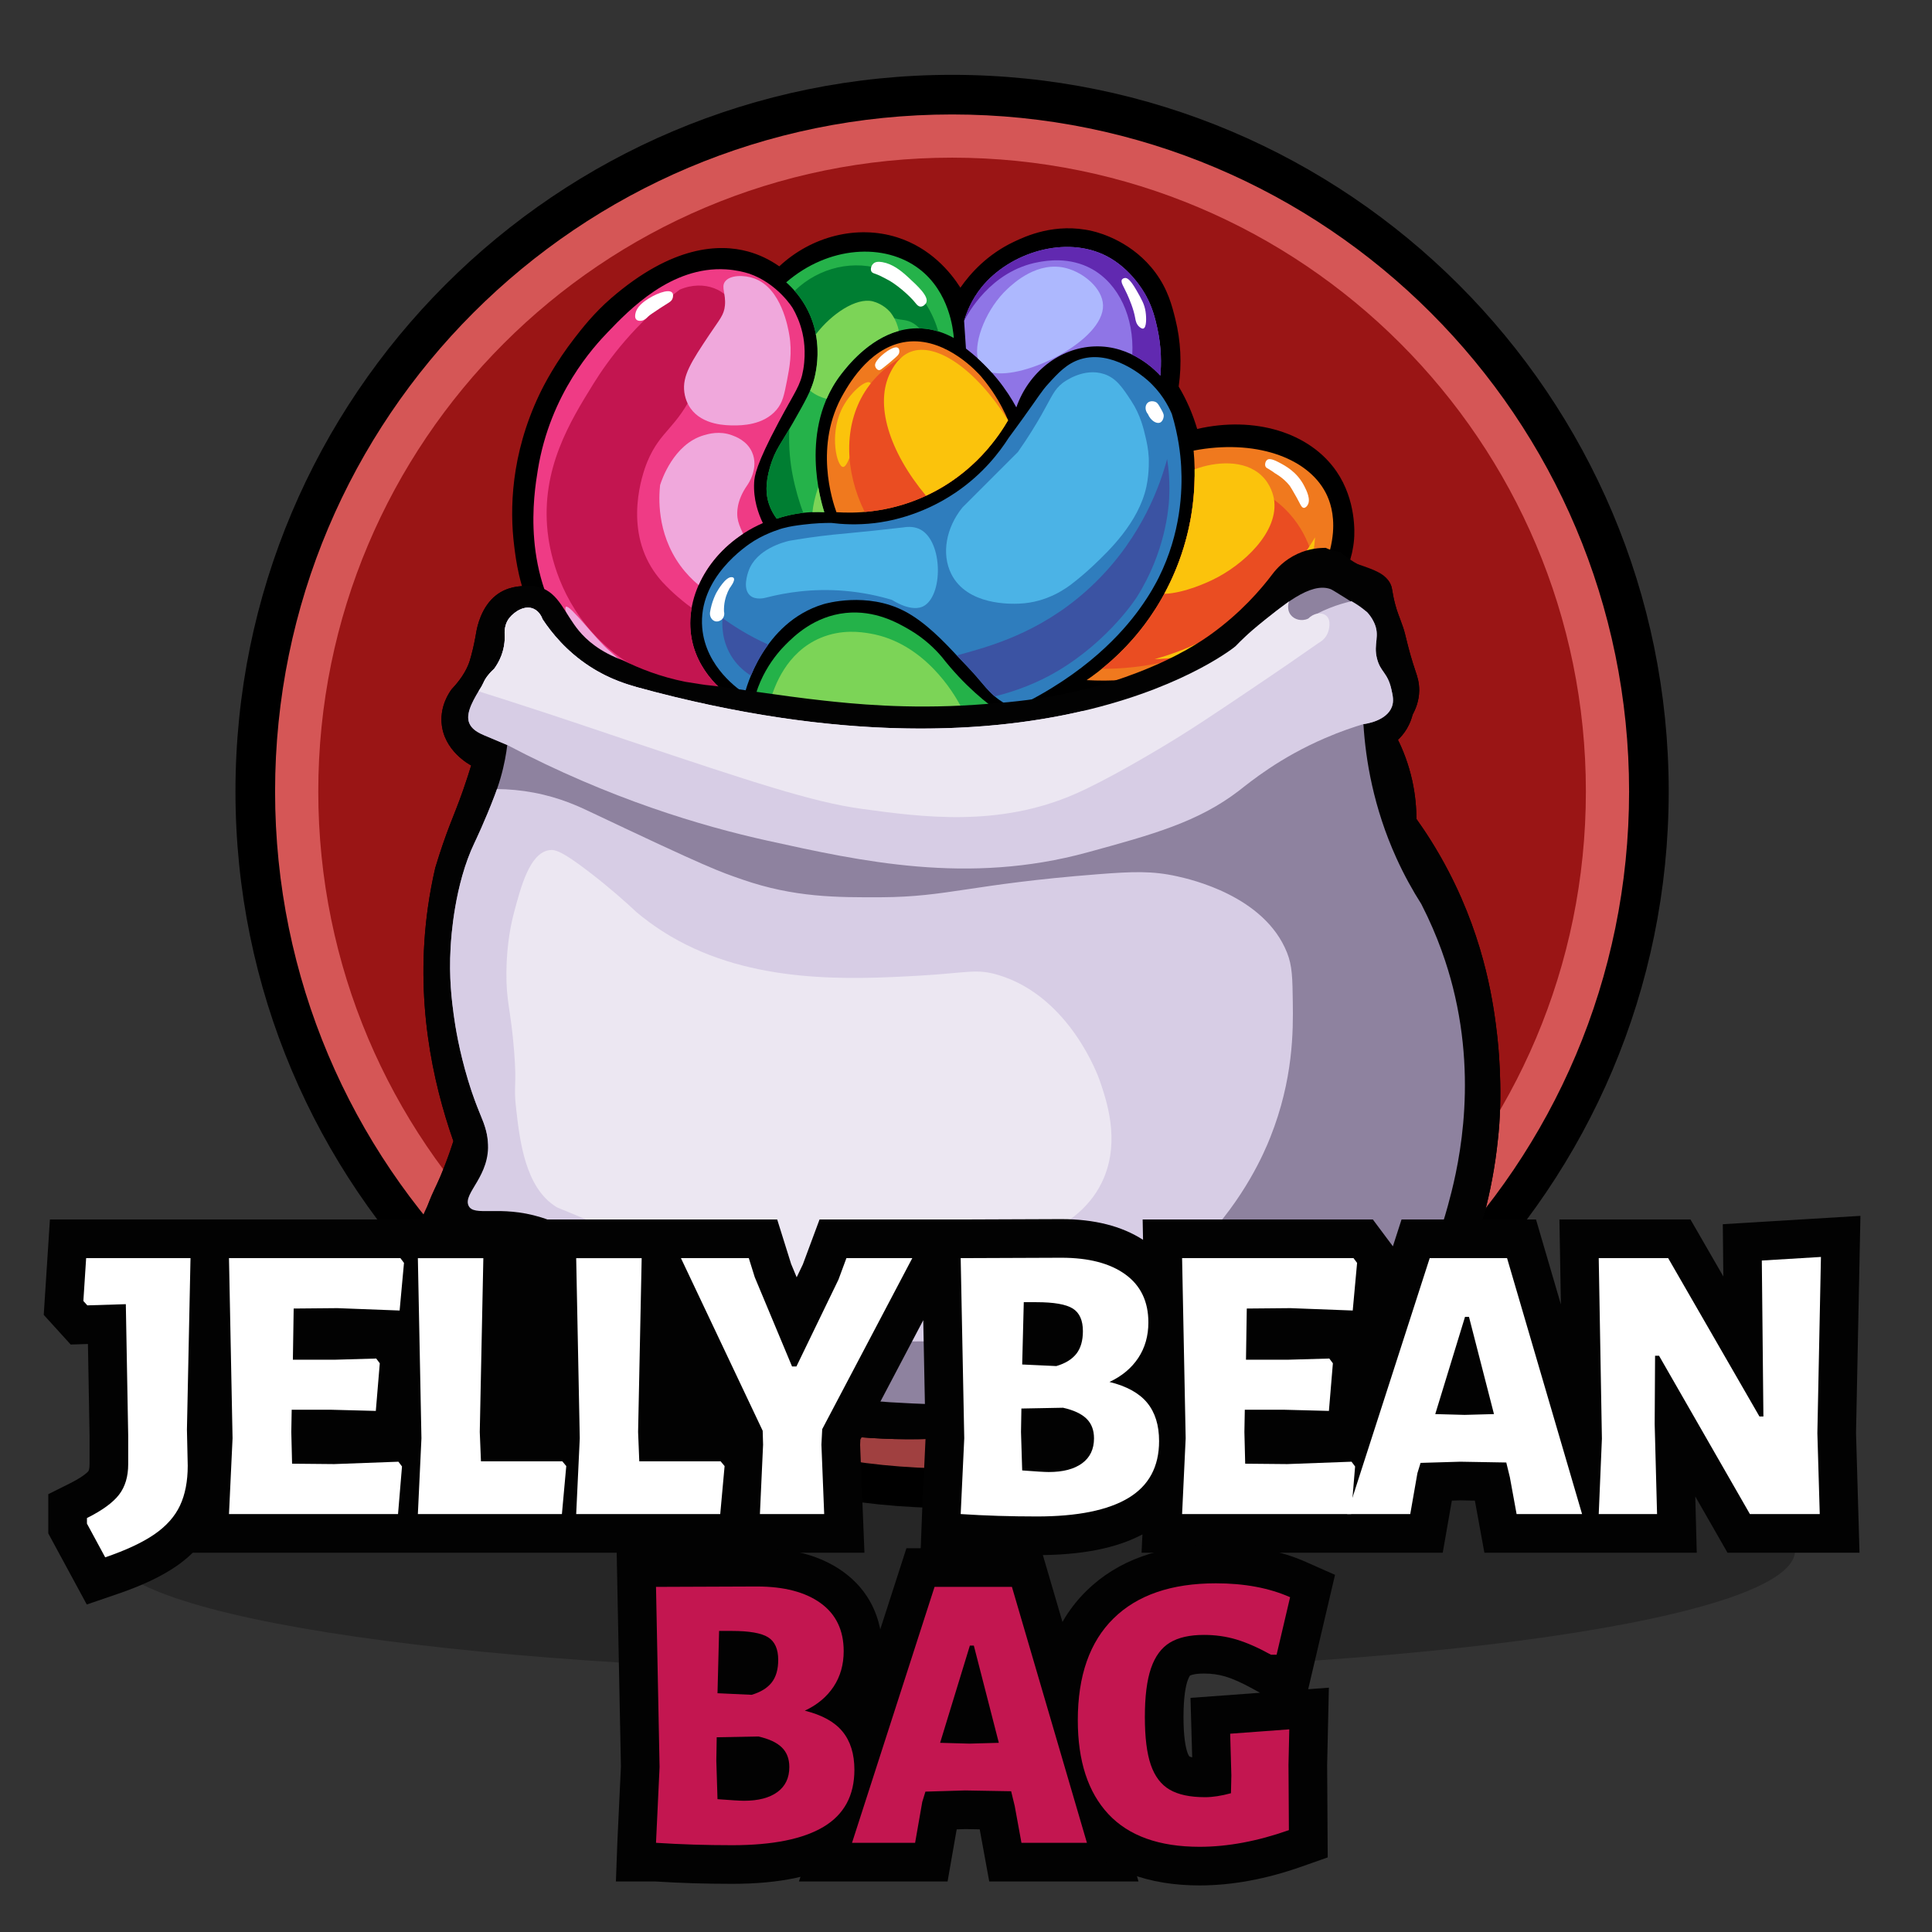 <?xml version="1.0" encoding="UTF-8" standalone="no"?>
<!DOCTYPE svg PUBLIC "-//W3C//DTD SVG 1.1//EN" "http://www.w3.org/Graphics/SVG/1.1/DTD/svg11.dtd">
<!-- Created with Vectornator (http://vectornator.io/) -->
<svg height="100%" stroke-miterlimit="10" style="fill-rule:nonzero;clip-rule:evenodd;stroke-linecap:round;stroke-linejoin:round;" version="1.1" viewBox="0 0 250 250" width="100%" xml:space="preserve" xmlns="http://www.w3.org/2000/svg" xmlns:vectornator="http://vectornator.io" xmlns:xlink="http://www.w3.org/1999/xlink">
<rect x="0" y="0" width="250" height="250" fill="#333333" stroke="none"/>
<defs/>
<clipPath id="ArtboardFrame">
<rect height="250" width="250" x="0" y="0"/>
</clipPath>
<g clip-path="url(#ArtboardFrame)" id="Untitled" vectornator:layerName="Untitled">
<g opacity="1">
<clipPath id="ClipPath">
<path d="M-151.801-58.171L398.199-58.171L398.199 311.829L-151.801 311.829L-151.801-58.171Z" fill-rule="evenodd"/>
</clipPath>
<g clip-path="url(#ClipPath)">
<path d="M215.93 102.415C215.93 153.629 174.413 195.146 123.199 195.146C71.986 195.146 30.469 153.629 30.469 102.415C30.469 51.201 71.986 9.684 123.199 9.684C174.413 9.684 215.93 51.201 215.93 102.415" fill="#000000" fill-rule="evenodd" opacity="1" stroke="none"/>
<path d="M210.804 102.415C210.804 150.798 171.582 190.02 123.199 190.02C74.817 190.02 35.595 150.798 35.595 102.415C35.595 54.032 74.817 14.81 123.199 14.81C171.582 14.81 210.804 54.032 210.804 102.415" fill="#d55656" fill-rule="evenodd" opacity="1" stroke="none"/>
<path d="M205.212 102.415C205.212 147.709 168.494 184.428 123.199 184.428C77.905 184.428 41.186 147.709 41.186 102.415C41.186 57.121 77.905 20.402 123.199 20.402C168.494 20.402 205.212 57.121 205.212 102.415" fill="#9a1515" fill-rule="evenodd" opacity="1" stroke="none"/>
<g opacity="0.25">
<clipPath id="ClipPath_2">
<path d="M14.12 216.411L232.278 216.411L232.278 184.895L14.12 184.895L14.12 216.411Z" fill-rule="evenodd"/>
</clipPath>
<g clip-path="url(#ClipPath_2)">
<path d="M232.278 200.653C232.278 209.356 183.442 216.411 123.199 216.411C62.956 216.411 14.12 209.356 14.12 200.653C14.12 191.95 62.956 184.895 123.199 184.895C183.442 184.895 232.278 191.95 232.278 200.653" fill="#000000" fill-rule="evenodd" opacity="1" stroke="none"/>
</g>
</g>
<path d="M68.234 75.835C72.418 74.927 78.867 73.65 86.822 72.587C97.215 71.198 100.079 71.525 119.307 70.286C138.416 69.054 141.562 68.346 150.709 68.797C158.403 69.176 164.689 70.096 168.846 70.827C170.81 71.412 173.102 72.129 175.659 72.993C177.975 73.775 179.276 74.261 179.9 75.519C180.228 76.181 180.085 76.483 180.532 78.181C180.841 79.358 181.006 79.58 181.569 81.204C181.928 82.238 182.153 83.863 183.194 86.934C183.378 87.477 183.66 88.281 183.645 89.37C183.626 90.717 183.162 91.799 182.788 92.483C182.669 92.962 182.449 93.624 182.021 94.333C181.643 94.957 181.226 95.417 180.893 95.732C181.545 97.056 182.264 98.835 182.742 101.011C183.162 102.92 183.282 104.618 183.284 105.974C184.423 107.568 185.929 109.852 187.435 112.741C192.297 122.074 193.325 130.395 193.751 134.127C193.834 134.856 194.473 140.654 193.917 146.546C193.882 146.918 193.854 147.177 193.841 147.301C193.463 151.104 192.786 154.342 192.127 156.866C191.584 158.551 191.154 160.753 191.405 163.273C191.449 163.712 191.51 164.134 191.585 164.536C192.275 166.334 194.593 172.942 191.315 177.259C191.057 177.598 190.759 177.932 190.412 178.252C188.85 178.871 185.884 179.787 182.201 179.335C180.258 179.096 178.668 178.544 177.509 178.026C176.849 178.69 175.566 179.796 173.629 180.418C172.496 180.781 171.485 180.868 170.741 180.869C161.377 183.083 150.536 184.931 138.437 185.741C132.505 186.139 126.881 186.245 121.608 186.147C114.469 186.486 104.694 186.012 93.861 182.493C89.908 181.209 86.386 179.705 83.303 178.162C82.099 177.558 80.371 176.533 78.701 174.846C77.34 173.47 76.777 172.423 73.964 167.401C71.467 162.943 70.178 160.697 68.211 159.821C66.952 159.261 65.742 159.184 64.895 159.212C64.223 159.417 63.547 159.62 62.865 159.821C61.43 160.245 60.009 160.651 58.601 161.04C55.481 161.567 54.544 160.939 54.202 160.43C53.406 159.243 54.909 157.285 56.977 152.242C57.783 150.277 58.343 148.654 58.669 147.662C55.938 139.875 53.69 129.349 55.375 117.388C55.625 115.616 55.947 113.916 56.323 112.29C57.008 110.007 57.66 108.197 58.128 106.966C58.745 105.341 59.218 104.269 59.932 102.229C60.404 100.883 60.752 99.77 60.97 99.048C60.773 98.947 57.366 97.127 57.135 93.476C56.997 91.296 58.07 89.698 58.444 89.19C60.003 87.553 60.561 86.222 60.79 85.49C60.894 85.156 61.06 84.525 61.196 83.956C61.466 82.819 61.571 82.098 61.647 81.7C61.732 81.252 62.222 78.547 64.219 77.008C65.619 75.929 67.263 75.805 68.234 75.835" fill="#020202" fill-rule="evenodd" opacity="1" stroke="none"/>
<path d="M70.208 80.132C72.103 79.413 72.48 79.065 72.441 78.88C72.357 78.476 70.235 78.615 69.058 78.778C67.563 78.986 66.573 79.138 65.911 79.963C65.383 80.62 65.305 81.404 65.301 81.858C65.349 82.521 65.337 83.63 64.862 84.869C64.592 85.573 64.247 86.126 63.948 86.527C63.313 86.539 63.054 86.733 62.933 86.9C62.72 87.194 62.871 87.498 62.662 88.118C62.556 88.432 62.425 88.63 62.324 88.795C61.356 90.372 60.278 92.131 60.666 93.397C60.863 94.04 61.34 94.593 62.594 95.122C63.61 95.551 64.625 95.98 65.64 96.408C65.514 97.454 65.271 98.952 64.76 100.706C64.494 101.619 64.237 102.319 64.016 102.905C62.769 106.196 61.471 108.903 61.41 109.03C58.791 114.496 58.38 121.369 58.308 122.576C58.075 126.482 58.47 129.523 58.714 131.329C58.919 132.845 59.408 135.934 60.564 139.766C62.021 144.594 62.881 145.116 63.136 147.707C63.355 149.931 63.03 152.69 61.376 155.963C62.785 155.582 67.122 154.609 71.573 156.775C72.027 156.996 77.029 159.515 78.701 164.445C79.205 165.929 79.378 167.546 80.687 170.04C81.398 171.396 82.141 172.431 82.672 173.108C85.709 174.649 90.231 176.706 95.936 178.432C98.483 179.202 108.143 181.986 128.421 181.771C136.501 181.685 147.289 181.112 159.981 179.109C167.47 177.62 174.96 176.131 182.449 174.642C183.097 174.765 185.133 175.065 186.713 173.875C188.854 172.261 189.425 168.461 187.39 165.032C187.048 164.777 186.497 164.288 186.126 163.498C185.369 161.884 185.98 160.323 186.104 160.024C186.425 159.111 186.883 157.74 187.344 156.054C188.439 152.058 191.343 140.934 187.999 127.742C187.313 125.036 186.115 121.265 183.916 116.982C182.807 115.239 181.701 113.256 180.69 111.026C177.703 104.44 176.711 98.287 176.426 93.701C176.705 93.667 179.439 93.301 180.114 91.434C180.376 90.712 180.233 90.033 180.047 89.201C179.557 87.011 178.635 86.98 178.186 85.242C177.667 83.238 178.648 82.334 177.78 80.504C177.496 79.907 177.143 79.479 176.9 79.218C175.801 78.269 174.789 77.701 174.057 77.357C172.711 76.724 171.418 76.425 169.015 75.868C168.437 75.734 167.957 75.632 167.628 75.564C164.635 79.452 161.774 82.054 159.913 83.595C159.913 83.595 135.82 103.544 82.401 88.919C81.3 88.617 78.909 87.942 76.265 86.212C73.268 84.25 71.354 81.854 70.208 80.132" fill="#8e829f" fill-rule="evenodd" opacity="1" stroke="none"/>
<path d="M164.375 147.171C163.606 149.12 161.072 155.043 155.496 160.836C146.736 169.932 136.232 172.726 131.576 173.646C129.454 173.614 125.924 173.559 121.56 173.559C114.424 173.57 109.314 173.722 108.48 173.743C103.694 173.841 95.279 172.466 79.21 166.229C79.026 165.59 78.885 165.005 78.701 164.442C77.034 159.515 72.031 156.992 71.576 156.776C67.126 154.61 62.785 155.584 61.377 155.963C63.033 152.693 63.358 149.932 63.13 147.712C62.882 145.114 62.026 144.594 60.565 139.765C59.406 135.931 58.919 132.845 58.712 131.329C58.474 129.521 58.074 126.478 58.312 122.58C58.377 121.367 58.788 114.491 61.41 109.034C61.474 108.904 62.773 106.197 64.019 102.905C64.106 102.656 64.203 102.396 64.311 102.104C65.805 102.115 67.418 102.255 69.087 102.569C72.507 103.219 74.922 104.367 76.406 105.071C91.814 112.38 93.059 112.77 96.026 113.798C102.773 116.148 108.339 116.126 114.024 116.105C122.686 116.061 125.567 114.416 142.047 113.127C146.628 112.77 149.118 112.683 152.334 113.398C154.023 113.777 163.617 115.91 166.541 123.273C167.223 124.984 167.245 126.554 167.288 129.705C167.342 133.322 167.364 139.667 164.375 147.171" fill="#d7cde5" fill-rule="evenodd" opacity="1" stroke="none"/>
<path d="M66.52 118.065C67.383 114.824 68.522 110.406 71.054 110.012C71.819 109.892 72.715 110.125 76.265 112.854C78.904 114.882 80.97 116.722 82.401 118.065C83.212 118.743 84.74 119.955 86.823 121.178C97.304 127.332 109.907 126.76 118.902 126.254C125.241 125.897 126.318 125.288 129.256 126.186C138.443 128.994 142.124 139.29 142.318 139.857C143.203 142.451 144.908 147.449 142.859 152.377C139.841 159.633 130.744 161.775 120.932 164.085C110.919 166.442 103.116 165.822 100.629 165.574C92.196 164.732 85.598 162.247 81.409 160.295C80.095 159.686 78.065 158.761 75.543 157.678C72.157 156.225 72.345 156.403 71.934 156.144C67.962 153.647 67.267 147.635 66.791 143.511C66.41 140.219 66.914 140.862 66.52 135.932C66.095 130.612 65.493 129.664 65.527 125.825C65.561 121.996 66.192 119.296 66.52 118.065" fill="#ece7f2" fill-rule="evenodd" opacity="1" stroke="none"/>
<path d="M180.119 91.438C179.437 93.301 176.708 93.669 176.427 93.701C175.236 94.058 173.492 94.632 171.467 95.509C165.555 98.054 161.787 101.173 160.368 102.277C155.063 106.37 149.172 107.984 140.693 110.301C125.285 114.524 111.436 111.459 99.276 108.774C90.862 106.912 78.962 103.414 65.643 96.408C64.625 95.975 63.607 95.553 62.59 95.12C61.344 94.589 60.868 94.037 60.662 93.398C60.283 92.131 61.355 90.377 62.33 88.796C62.427 88.634 62.557 88.428 62.665 88.114C62.871 87.497 62.719 87.193 62.936 86.901C63.055 86.728 63.315 86.544 63.954 86.533C64.246 86.121 64.593 85.569 64.863 84.865C65.34 83.631 65.351 82.526 65.297 81.855C65.307 81.4 65.383 80.621 65.914 79.96C66.574 79.137 67.56 78.986 69.054 78.78C70.234 78.618 72.357 78.477 72.443 78.877C72.476 79.061 72.108 79.408 70.213 80.133C71.35 81.855 73.266 84.248 76.266 86.208C78.908 87.941 81.301 88.612 82.405 88.915C108.339 96.018 127.364 94.968 140.076 92.012L140.087 92.012C142.437 91.85 150.482 91.178 157.542 87.811C159.643 86.814 162.22 85.58 165.122 83.284C166.638 82.083 167.288 81.346 168.782 80.372C171.012 78.91 173.2 78.184 174.889 77.795C175.485 78.13 176.178 78.585 176.903 79.213C177.141 79.484 177.499 79.906 177.78 80.502C178.646 82.332 177.672 83.241 178.192 85.244C178.636 86.977 179.556 87.009 180.043 89.197C180.238 90.03 180.379 90.713 180.119 91.438" fill="#d7cde5" fill-rule="evenodd" opacity="1" stroke="none"/>
<path d="M171.857 81.79C171.554 82.667 170.828 83.089 170.612 83.209C168.554 84.649 165.555 86.728 161.895 89.186C157.022 92.467 154.034 94.481 150.352 96.679C148.988 97.491 143.173 100.967 139.156 102.721C129.205 107.085 119.308 105.731 111.457 104.659C105.177 103.804 97.251 101.162 81.409 95.867C77.532 94.567 73.06 93.019 65.351 90.539C64.16 90.16 63.023 89.792 61.929 89.456C62.059 89.24 62.2 89.012 62.33 88.796C62.427 88.634 62.557 88.428 62.665 88.114C62.871 87.496 62.719 87.193 62.936 86.901C63.055 86.728 63.315 86.544 63.954 86.533C64.246 86.121 64.593 85.569 64.863 84.865C65.34 83.631 65.351 82.526 65.296 81.855C65.307 81.4 65.383 80.62 65.914 79.96C66.574 79.137 67.56 78.985 69.054 78.78C70.234 78.617 72.357 78.477 72.443 78.877C72.476 79.061 72.107 79.408 70.212 80.133C71.349 81.855 73.266 84.248 76.265 86.208C78.908 87.94 81.301 88.612 82.405 88.915C135.821 103.544 159.913 83.598 159.913 83.598C161.148 82.57 162.826 81.075 164.699 79.04C166.237 79.375 167.764 79.711 169.301 80.047C169.984 79.321 170.98 79.202 171.554 79.624C172.388 80.231 171.9 81.671 171.857 81.79" fill="#ece7f2" fill-rule="evenodd" opacity="1" stroke="none"/>
<path d="M95.435 94.83C95.508 95.883 95.718 97.578 96.421 99.518C96.421 99.519 96.739 100.396 97.451 101.679C98.664 103.865 99.964 105.332 100.848 106.279C105.739 111.529 108.185 114.153 111.794 116.663C114.771 118.732 118.947 121.578 125.156 123.102C127.273 123.621 129.897 124.272 133.406 124.108C136.171 123.978 141.739 123.717 146.022 119.52C148.362 117.228 149.311 114.748 149.705 113.685C150.305 112.064 151.937 107.706 150.006 103.342C148.532 100.008 145.672 98.236 144.755 97.667C142.287 96.138 140.692 96.224 135.337 93.804C134.207 93.293 133.298 92.846 132.721 92.556C133.94 92.037 135.25 91.388 136.605 90.574C137.136 90.255 137.639 89.932 138.114 89.608C145.871 90.063 151.875 88.528 155.419 87.324C159.052 86.09 164.358 84.22 169.022 79.316C171.238 76.986 173.877 74.129 174.254 69.738C174.296 69.245 174.593 65.128 172.161 61.568C168.834 56.698 161.61 54.644 154.232 56.678C153.97 55.631 153.59 54.42 153.025 53.117C152.541 52.001 152.017 51.035 151.516 50.219C151.826 48.237 152.05 45.128 151.153 41.526C150.735 39.845 150.25 37.897 148.739 35.852C145.914 32.029 141.821 31.003 141.133 30.841C136.626 29.783 133.042 31.483 131.595 32.169C127.235 34.237 125.035 37.681 124.23 39.112C123.778 38.18 121.334 33.375 115.779 31.626C110.662 30.015 104.9 31.623 100.928 35.731C99.863 34.892 98.405 33.989 96.542 33.477C88.896 31.379 81.454 37.813 79.72 39.313C77.545 41.193 76.028 43.153 75.091 44.364C72.467 47.755 71.026 50.712 70.685 51.426C69.679 53.536 66.306 60.853 67.485 70.442C67.739 72.505 68.151 75.642 69.9 79.316C72.71 85.22 77.104 88.587 79.438 90.121C81.548 91.413 84.618 92.962 88.553 93.924C91.169 94.565 93.52 94.788 95.435 94.83" fill="#000000" fill-rule="evenodd" opacity="1" stroke="none"/>
<path d="M97.332 99.196C97.356 99.261 97.656 100.058 98.295 101.21C99.398 103.196 100.562 104.554 101.554 105.62C106.391 110.811 108.819 113.417 112.345 115.869C115.084 117.773 119.223 120.652 125.385 122.163C127.471 122.675 130.025 123.303 133.36 123.143C136.146 123.012 141.327 122.768 145.345 118.83C147.582 116.638 148.465 114.249 148.798 113.349C149.375 111.793 150.886 107.718 149.123 103.732C147.769 100.672 145.118 99.029 144.246 98.489C143.056 97.751 142.1 97.424 140.654 96.928C139.273 96.455 137.554 95.865 134.939 94.684C133.793 94.166 132.872 93.712 132.287 93.419L130.427 92.484L132.342 91.667C133.64 91.113 134.906 90.467 136.107 89.746C136.622 89.436 137.109 89.123 137.57 88.809L137.842 88.624L138.17 88.644C144.035 88.988 149.734 88.237 155.108 86.409C158.331 85.314 163.724 83.484 168.321 78.65C170.378 76.489 172.936 73.8 173.291 69.655C173.328 69.225 173.588 65.369 171.363 62.113C168.215 57.504 161.432 55.697 154.488 57.609L153.534 57.872L153.294 56.912C153.004 55.749 152.615 54.601 152.137 53.5C151.726 52.549 151.239 51.615 150.692 50.724L150.506 50.422L150.56 50.069C151.003 47.251 150.887 44.456 150.215 41.759C149.815 40.147 149.36 38.319 147.961 36.426C145.478 33.066 141.938 32.022 140.912 31.782C136.737 30.802 133.424 32.37 132.009 33.042C128.145 34.873 126.004 37.928 125.07 39.585L124.165 41.194L123.36 39.533C122.755 38.285 120.4 34.093 115.488 32.547C110.765 31.063 105.324 32.573 101.622 36.402L101.015 37.03L100.33 36.489C99.075 35.501 97.714 34.8 96.286 34.408C93.026 33.514 87.613 33.765 80.351 40.042C78.25 41.86 76.751 43.796 75.856 44.953C73.475 48.03 72.055 50.796 71.555 51.842C68.017 59.263 67.91 65.989 68.443 70.324C68.672 72.183 69.054 75.294 70.772 78.901C73.272 84.153 77.153 87.463 79.968 89.314C82.699 90.984 85.674 92.226 88.782 92.986C90.961 93.519 93.207 93.814 95.456 93.864L96.336 93.884L96.398 94.763C96.504 96.287 96.818 97.776 97.329 99.188L97.332 99.196ZM132.3 125.099C129.244 125.1 126.896 124.523 124.967 124.049C118.415 122.442 114.099 119.441 111.242 117.455C107.546 114.885 105.071 112.229 100.141 106.937C99.131 105.852 97.816 104.328 96.607 102.147C96.596 102.129 95.767 100.618 95.523 99.843L95.513 99.847C95.038 98.536 94.715 97.166 94.551 95.765C92.452 95.664 90.361 95.361 88.323 94.863C85.02 94.054 81.861 92.736 78.933 90.946C75.886 88.942 71.72 85.386 69.027 79.731C67.175 75.841 66.769 72.535 66.526 70.56C65.961 65.97 66.073 58.852 69.812 51.01C70.466 49.641 71.922 46.879 74.327 43.772C75.268 42.557 76.84 40.525 79.087 38.581C86.995 31.745 93.08 31.526 96.797 32.545C98.217 32.934 99.573 33.578 100.84 34.463C105.022 30.557 110.908 29.082 116.068 30.704C120.398 32.067 122.99 35.196 124.275 37.224C125.578 35.347 127.786 32.906 131.18 31.297C132.641 30.603 136.523 28.764 141.352 29.901C142.54 30.179 146.64 31.388 149.515 35.277C151.142 37.481 151.668 39.594 152.09 41.293C152.796 44.128 152.941 47.062 152.521 50.017C153.042 50.893 153.509 51.804 153.911 52.733C154.301 53.634 154.637 54.564 154.914 55.508C162.328 53.793 169.491 55.949 172.958 61.023C175.507 64.753 175.286 69.005 175.215 69.82C174.802 74.64 171.865 77.727 169.721 79.981C164.795 85.16 159.12 87.087 155.729 88.239C150.219 90.111 144.387 90.901 138.384 90.59C137.976 90.863 137.548 91.134 137.101 91.402C136.411 91.817 135.7 92.209 134.974 92.574C135.214 92.686 135.468 92.803 135.735 92.924C138.266 94.068 139.937 94.64 141.28 95.1C142.737 95.599 143.889 95.995 145.263 96.846C146.261 97.464 149.294 99.345 150.889 102.951C152.97 107.655 151.261 112.263 150.618 113.998C150.236 115.03 149.243 117.715 146.698 120.209C142.153 124.663 136.278 124.94 133.454 125.073C133.059 125.09 132.674 125.099 132.3 125.099" fill="#000000" fill-rule="evenodd" opacity="1" stroke="none"/>
<path d="M103.833 43.058C103.512 41.676 102.994 40.6 102.578 39.876C102.578 39.876 100.648 36.692 96.944 35.409C96.233 35.189 95.193 34.933 93.926 34.856C86.852 34.424 81.402 40.108 78.653 42.975C76.856 44.849 71.202 50.912 69.598 60.783C69.071 64.028 67.393 74.353 74.065 83.058C77.491 87.528 81.738 89.77 84.187 90.826C85.194 91.238 86.288 91.635 87.467 91.993C90.371 92.875 93.048 93.298 95.335 93.482C95.455 92.65 95.576 91.818 95.697 90.987C94.741 90.412 90.496 87.723 89.519 82.757C88.395 77.042 92.047 70.6 98.715 67.685C98.146 66.505 97.459 64.648 97.588 62.413C97.635 61.597 97.825 60.139 100.727 54.686C102.905 50.595 103.587 49.933 103.947 47.804C104.346 45.444 103.958 43.596 103.833 43.058" fill="#ef3b85" fill-rule="evenodd" opacity="1" stroke="none"/>
<path d="M96.381 89.739C96.485 89.296 98.674 80.582 106.523 78.189C106.839 78.092 112.156 76.553 117.026 79.074C119.763 80.491 122.224 83.121 123.747 84.749C124.649 85.712 125.584 86.645 126.444 87.646C127.585 88.976 128.306 89.961 129.724 90.846C130.358 91.242 130.924 91.487 131.293 91.631C140.655 87.162 145.324 81.714 147.371 78.913C148.841 76.901 149.674 75.274 149.946 74.728C152.808 68.984 153.017 63.519 152.844 60.391C152.753 58.749 152.48 56.369 151.637 53.569C151.166 52.47 150.216 50.669 148.377 49.102C147.835 48.641 143.855 45.251 139.835 46.476C138.054 47.019 136.918 48.268 135.619 49.696C134.757 50.643 134.477 51.203 132.199 54.364C131.494 55.341 130.906 56.141 130.508 56.678C129.338 58.512 127.208 61.318 123.707 63.701C119.096 66.84 114.657 67.511 113.203 67.685C110.889 67.962 108.935 67.837 107.569 67.665C106.67 67.663 105.425 67.703 103.947 67.886C103.039 67.999 102.238 68.098 101.251 68.369C101.251 68.369 99.353 68.891 97.588 69.979C96.582 70.6 90.309 74.772 90.868 81.247C91.31 86.374 95.722 89.315 96.381 89.739" fill="#2f7dbd" fill-rule="evenodd" opacity="1" stroke="none"/>
<path d="M100.506 67.121C101.189 66.892 101.977 66.676 102.86 66.517C104.319 66.255 105.617 66.223 106.663 66.276C106.282 65.096 103.332 55.478 108.897 48.347C109.83 47.152 113.662 42.241 119.159 42.491C121.003 42.575 122.477 43.215 123.425 43.739C123.341 42.65 122.848 37.798 118.978 34.825C114.474 31.364 107.183 31.823 101.733 36.535C102.524 37.236 103.674 38.43 104.551 40.197C106.415 43.954 105.714 47.614 105.396 48.89C104.992 50.511 104.201 51.902 102.619 54.685C101.101 57.357 100.316 58.154 99.661 60.36C98.969 62.689 99.168 64.074 99.419 64.948C99.702 65.931 100.164 66.663 100.506 67.121" fill="#25b24a" fill-rule="evenodd" opacity="1" stroke="none"/>
<path d="M108.233 66.276C107.717 64.835 105.287 57.589 109.139 50.943C109.992 49.47 112.866 44.511 117.771 44.182C122.626 43.856 126.559 48.263 126.947 48.709C127.681 49.555 128.416 50.641 128.416 50.641C129.415 52.119 130.054 53.453 130.448 54.384C129.335 56.304 126.019 61.434 119.401 64.344C114.713 66.406 110.474 66.428 108.233 66.276" fill="#f0791e" fill-rule="evenodd" opacity="1" stroke="none"/>
<path d="M131.514 52.714C133.116 48.121 137.161 44.991 141.615 44.826C146.479 44.646 149.672 48.081 150.147 48.609C150.276 47.156 150.316 44.971 149.745 42.411C149.494 41.287 149.163 39.852 148.296 38.266C148.002 37.729 146.334 34.774 143.225 33.155C137.926 30.396 130.645 32.669 127.007 37.18C125.676 38.83 125.054 40.504 124.753 41.526C124.833 42.72 124.914 43.914 124.994 45.108C126.203 46.031 127.65 47.318 129.059 49.052C130.119 50.356 130.917 51.618 131.514 52.714" fill="#8f75e6" fill-rule="evenodd" opacity="1" stroke="none"/>
<path d="M154.453 58.308C154.708 61.06 154.777 65.604 153.165 70.864C151.54 76.168 148.938 79.807 147.531 81.569C145.069 84.653 142.487 86.718 140.609 88.008C143.457 88.172 147.271 88.065 151.596 87.002C156.039 85.911 159.286 84.237 160.932 83.3C161.92 82.738 165.83 80.451 169.062 76.78C169.811 75.929 170.413 75.13 170.953 74.124C172.048 72.086 172.375 70.161 172.483 68.921C172.677 66.445 172.065 64.767 171.557 63.781C169.153 59.123 162.27 56.804 154.453 58.308" fill="#f0791e" fill-rule="evenodd" opacity="1" stroke="none"/>
<path d="M99.721 102.295C98.938 101.119 97.054 97.944 97.186 93.562C97.352 88.025 100.618 84.455 101.653 83.42C102.728 82.345 105.33 79.742 109.44 79.315C113.241 78.921 116.172 80.611 117.59 81.428C119.623 82.601 121.012 83.996 121.86 84.99C124.771 88.718 127.718 91.066 129.784 92.475C131.525 93.663 133.597 95.078 136.665 96.218C139.453 97.254 141.366 97.434 144.03 99.116C145.485 100.034 146.531 101.001 147.169 101.651C147.742 102.479 148.553 103.87 148.98 105.756C149.589 108.443 149.07 110.598 148.819 111.591C147.758 115.789 144.957 118.33 143.819 119.248C140.605 121.84 137.249 122.305 135.126 122.598C131.186 123.143 127.912 122.459 125.89 121.844C124.179 121.346 121.842 120.54 119.219 119.218C116.516 117.854 114.653 116.518 113.545 115.717C107.237 111.152 101.371 104.269 99.721 102.295" fill="#24b249" fill-rule="evenodd" opacity="1" stroke="none"/>
<path d="M96.707 62.77C95.278 64.808 95.356 66.373 95.433 67C95.519 67.619 95.742 68.179 96.157 69.067C93.501 70.806 91.531 73.143 90.4 75.703C89.609 75.056 88.778 74.215 88.014 73.163C84.924 68.894 85.263 64.19 85.416 62.77C85.591 62.2 87.145 57.458 91.087 56.318C91.675 56.144 93.105 55.729 94.709 56.318C95.181 56.492 96.639 57.013 97.306 58.491C98.252 60.577 96.775 62.673 96.707 62.77" fill="#f0a8dc" fill-rule="evenodd" opacity="1" stroke="none"/>
<path d="M79.76 87.163C77.808 87.509 75.738 84.184 75.011 83.018C73.835 81.13 72.871 78.735 73.24 78.51C73.742 78.205 77.161 82.806 78.875 84.225C79.204 84.498 79.512 84.796 79.84 85.07C80.682 85.773 80.966 85.926 80.967 86.197C80.969 86.602 80.34 87.06 79.76 87.163" fill="#f0a8dc" fill-rule="evenodd" opacity="1" stroke="none"/>
<path d="M93.8 89.631C90.535 89.486 82.596 88.443 76.656 81.856C72.01 76.688 71.092 70.874 70.861 68.817C69.982 60.665 73.778 54.522 76.781 49.673C78.713 46.553 82.161 41.869 87.947 37.484C91.211 36.074 94.293 37.696 94.776 39.59C95.143 41.067 94.032 43.057 91.994 44.168C91.685 45.655 91.105 47.857 89.946 50.34C87.512 55.536 85.503 55.613 83.784 59.699C83.494 60.385 80.809 67.01 83.967 72.854C84.711 74.235 85.6 75.23 86.257 75.877C86.855 76.486 87.541 77.113 88.314 77.741C88.71 78.07 89.106 78.369 89.502 78.649C89.251 80.021 89.251 81.402 89.521 82.754C90.159 86.009 92.197 88.279 93.8 89.631" fill="#c31550" fill-rule="evenodd" opacity="1" stroke="none"/>
<path d="M88.553 50.762C88.266 48.639 89.447 46.818 91.813 43.277C93.137 41.295 93.685 40.77 93.805 39.534C93.951 38.028 93.297 37.171 93.805 36.455C94.44 35.56 96.293 35.557 97.608 36.033C101.106 37.299 101.974 42.392 102.135 43.337C102.532 45.662 102.166 47.545 101.834 49.253C101.471 51.121 101.273 52.073 100.506 52.996C98.794 55.052 95.902 55.049 94.952 55.048C94.037 55.047 90.897 55.044 89.338 52.814C89.182 52.591 88.701 51.86 88.553 50.762" fill="#f0a8dc" fill-rule="evenodd" opacity="1" stroke="none"/>
<path d="M83.875 40.953C83.664 41.158 83.426 41.426 83.03 41.495C82.953 41.51 82.559 41.578 82.336 41.344C82.133 41.133 82.185 40.794 82.215 40.62C82.333 39.926 82.875 39.373 83.483 38.931C84.647 38.084 86.515 37.312 86.984 37.873C87.174 38.102 87.071 38.471 87.044 38.569C86.908 39.057 86.503 39.151 85.384 39.897C84.491 40.49 84.044 40.788 83.875 40.953" fill="#ffffff" fill-rule="evenodd" opacity="1" stroke="none"/>
<path d="M121.414 42.893C120.748 42.681 119.985 42.526 119.154 42.487C119.096 42.487 119.038 42.478 118.98 42.487C118.468 41.946 117.976 41.686 117.589 41.56C116.836 41.299 116.276 41.454 115.233 40.981C114.634 40.71 114.634 40.575 114.238 40.44C113.436 40.16 112.673 40.469 111.388 41.038C109.032 42.111 108.124 42.652 106.559 43.26C106.221 43.395 105.902 43.501 105.632 43.598C105.458 42.516 105.13 41.367 104.55 40.198C104.028 39.145 103.41 38.295 102.821 37.639C105.979 34.567 110.577 33.514 114.576 35.011C119.279 36.769 120.95 41.232 121.414 42.893" fill="#007e32" fill-rule="evenodd" opacity="1" stroke="none"/>
<path d="M103.952 66.363C103.604 66.402 103.237 66.45 102.861 66.518C101.982 66.672 101.19 66.894 100.504 67.116C100.166 66.662 99.701 65.928 99.421 64.953C99.171 64.074 98.968 62.693 99.662 60.355C100.243 58.404 100.929 57.564 102.136 55.536C102.03 57.96 102.271 59.95 102.561 61.447C102.89 63.176 103.45 65.098 103.952 66.363" fill="#007e32" fill-rule="evenodd" opacity="1" stroke="none"/>
<path d="M116.305 42.815C112.355 43.916 109.66 47.374 108.897 48.349C108.076 49.393 107.448 50.494 106.955 51.614C106.386 51.459 105.526 51.15 104.831 50.552C105.072 49.982 105.265 49.45 105.4 48.89C105.623 47.973 106.057 45.809 105.574 43.259C107.603 40.603 110.79 38.478 112.924 38.99C113.35 39.096 114.335 39.444 115.136 40.323C115.136 40.323 116.015 41.279 116.305 42.815" fill="#7cd457" fill-rule="evenodd" opacity="1" stroke="none"/>
<path d="M106.666 66.276C106.202 66.257 105.69 66.247 105.13 66.266C105.227 65.368 105.439 64.286 105.893 63.04C106.173 64.721 106.55 65.909 106.666 66.276" fill="#7cd457" fill-rule="evenodd" opacity="1" stroke="none"/>
<path d="M118.515 39.272C118.599 39.379 118.815 39.664 119.119 39.675C119.432 39.686 119.754 39.403 119.863 39.151C120.21 38.347 118.746 37.002 117.448 35.811C116.567 35.001 115.475 34.14 114.169 33.92C113.624 33.827 113.266 33.885 113.022 34.101C112.737 34.352 112.596 34.827 112.76 35.127C112.877 35.341 113.096 35.368 113.565 35.549C113.962 35.703 114.328 35.928 114.712 36.113C115.843 36.66 117.662 38.179 118.515 39.272" fill="#ffffff" fill-rule="evenodd" opacity="1" stroke="none"/>
<path d="M113.686 47.885C113.451 47.827 113.287 47.576 113.243 47.362C113.212 47.206 113.208 46.894 113.807 46.275C114.534 45.523 115.798 44.68 116.221 45.028C116.39 45.166 116.388 45.462 116.362 45.611C116.321 45.851 116.166 46.002 115.839 46.295C115.301 46.777 114.974 47.04 114.974 47.04C114.052 47.78 113.912 47.94 113.686 47.885" fill="#ffffff" fill-rule="evenodd" opacity="1" stroke="none"/>
<path d="M108.857 53.076C107.341 56.343 108.281 60.339 109.078 60.421C109.607 60.474 110.202 58.639 111.392 54.967C112.479 51.617 113.069 49.799 112.559 49.494C111.964 49.138 109.883 50.865 108.857 53.076" fill="#fbc30c" fill-rule="evenodd" opacity="1" stroke="none"/>
<path d="M127.982 57.873C126.166 60.046 123.384 62.596 119.405 64.344C116.633 65.561 114.025 66.064 111.891 66.247C109.264 60.925 109.167 55.062 111.91 50.697C113.475 48.234 115.6 46.785 117.164 45.964C120.777 49.934 124.379 53.903 127.982 57.873" fill="#ea4d22" fill-rule="evenodd" opacity="1" stroke="none"/>
<path d="M130.445 54.386C129.353 56.269 126.156 61.224 119.82 64.141C115.068 58.443 113.098 52.251 115.252 48.127C115.551 47.557 116.324 46.089 117.869 45.51C121.144 44.293 126.234 47.712 130.445 54.386" fill="#fbc30c" fill-rule="evenodd" opacity="1" stroke="none"/>
<path d="M150.149 48.611C149.859 48.282 148.575 46.901 146.517 45.897L146.517 45.886C146.768 41.057 144.779 36.749 141.292 34.809C138.385 33.196 135.362 33.736 134.376 33.919C128.176 35.041 125.181 40.681 124.756 41.522C125.056 40.507 125.674 38.827 127.007 37.175C130.648 32.664 137.931 30.395 143.224 33.157C146.334 34.77 148.005 37.725 148.295 38.267C149.164 39.85 149.492 41.289 149.743 42.41C150.313 44.969 150.275 47.153 150.149 48.611" fill="#6129b0" fill-rule="evenodd" opacity="1" stroke="none"/>
<path d="M145.861 38.085C145.415 37.079 144.942 36.491 145.197 36.153C145.319 35.992 145.54 35.975 145.579 35.972C145.83 35.957 146.222 36.102 147.068 37.582C147.746 38.768 148.09 39.369 148.235 40.319C148.363 41.153 148.358 42.381 147.954 42.512C147.773 42.571 147.556 42.396 147.451 42.311C147.025 41.968 146.941 41.423 146.907 41.224C146.693 39.961 146.138 38.71 145.861 38.085" fill="#ffffff" fill-rule="evenodd" opacity="1" stroke="none"/>
<path d="M142.731 39.502C142.847 44.072 132.512 49.17 128.33 48.196C127.712 47.499 127.103 46.901 126.514 46.361C126.031 44.004 127.692 39.87 130.358 37.388C131.179 36.624 134.289 33.727 137.989 34.703C140.258 35.3 142.673 37.33 142.731 39.502" fill="#adb8fe" fill-rule="evenodd" opacity="1" stroke="none"/>
<path d="M99.412 83.411C98.359 84.831 97.635 86.28 97.171 87.429C96.447 86.975 95.578 86.28 94.853 85.237C93.298 82.976 93.443 80.639 93.501 79.982C94.863 80.977 96.853 82.262 99.412 83.411" fill="#3b53a3" fill-rule="evenodd" opacity="1" stroke="none"/>
<path d="M151.279 64.663C151.202 65.841 150.786 71.443 147.107 77.258C147.107 77.268 143.6 82.802 136.907 86.801C134.328 88.336 131.556 89.408 128.716 90.114C127.895 89.408 127.277 88.617 126.447 87.651C125.606 86.665 124.689 85.748 123.81 84.811C124.293 84.686 124.708 84.569 125.075 84.463C128.881 83.391 135.613 81.411 141.814 75.288C147.879 69.309 150.159 62.615 151.028 59.389C151.231 60.674 151.405 62.499 151.279 64.663" fill="#3b53a3" fill-rule="evenodd" opacity="1" stroke="none"/>
<path d="M99.186 77.318C98.953 77.384 97.79 77.689 97.065 77.062C96.055 76.188 96.739 74.238 96.864 73.883C97.866 71.026 101.516 70.123 102.136 69.979C102.715 69.878 103.595 69.731 104.671 69.576C107.016 69.239 108.649 69.101 110.426 68.932C111.928 68.79 114.124 68.569 116.865 68.248C117.622 68.122 118.419 68.151 119.119 68.53C122.049 70.117 122.06 77.175 119.441 78.47C119.108 78.635 117.869 79.133 115.416 77.625C113.737 77.121 111.676 76.66 109.299 76.458C105.122 76.104 101.617 76.692 99.186 77.318" fill="#4bb3e6" fill-rule="evenodd" opacity="1" stroke="none"/>
<path d="M124.532 65.673C122.423 68.292 121.803 71.66 123.083 74.245C125.132 78.382 130.878 78.15 131.897 78.109C135.473 77.964 137.991 76.136 138.96 75.346C139.513 74.914 140.406 74.19 141.435 73.219C143.409 71.354 147.342 67.641 148.347 62.957C148.754 61.058 148.648 59.214 148.648 59.214C148.583 58.064 148.387 57.209 148.256 56.648C148.001 55.556 147.603 53.734 146.385 51.879C145.242 50.139 144.449 48.931 142.883 48.408C140.225 47.52 137.712 49.4 137.511 49.555C136.391 50.42 136.148 51.241 134.794 53.63C134.077 54.896 133.064 56.571 131.716 58.489L124.532 65.673Z" fill="#4bb3e6" fill-rule="evenodd" opacity="1" stroke="none"/>
<path d="M94.409 76.116C94.504 75.993 95.187 75.1 94.937 74.788C94.86 74.692 94.722 74.685 94.666 74.682C93.876 74.643 92.863 76.41 92.689 76.72C92.475 77.142 92.255 77.662 92.085 78.274C91.987 78.625 91.92 78.955 91.874 79.257C91.816 79.791 92.108 80.26 92.523 80.387C92.961 80.521 93.343 80.211 93.368 80.191C93.662 79.944 93.786 79.533 93.685 79.134C93.675 78.914 93.678 78.677 93.7 78.425C93.783 77.446 94.111 76.659 94.409 76.116" fill="#ffffff" fill-rule="evenodd" opacity="1" stroke="none"/>
<path d="M148.537 53.579C148.128 53.093 148.158 52.445 148.497 52.13C148.79 51.858 149.261 51.882 149.563 52.03C149.794 52.142 149.932 52.387 150.207 52.875C150.471 53.342 150.602 53.58 150.589 53.841C150.574 54.161 150.401 54.562 150.107 54.686C149.676 54.867 148.927 54.484 148.537 53.579" fill="#ffffff" fill-rule="evenodd" opacity="1" stroke="none"/>
<path d="M169.688 71.463C168.481 73.704 166.723 76.302 164.134 78.707C156.61 85.719 147.106 86.559 142.557 86.55C144.093 85.323 145.841 83.691 147.531 81.566C148.941 79.808 151.539 76.167 153.162 70.864C154.224 67.387 154.563 64.229 154.582 61.688C157.972 61.679 163.217 62.423 166.848 66.46C168.346 68.121 169.195 69.937 169.688 71.463" fill="#ea4d22" fill-rule="evenodd" opacity="1" stroke="none"/>
<path d="M156.871 75.046C156.388 75.278 153.297 76.756 150.661 76.843C151.559 75.181 152.457 73.172 153.162 70.864C154.37 66.933 154.63 63.407 154.582 60.732C157.286 59.718 161.005 59.438 163.226 61.524C164.492 62.712 164.781 64.209 164.839 64.508C165.602 68.787 160.831 73.163 156.871 75.046" fill="#fbc30c" fill-rule="evenodd" opacity="1" stroke="none"/>
<path d="M163.77 60.391C163.627 60.118 163.737 59.678 163.981 59.501C164.167 59.364 164.512 59.319 165.46 59.818C166.347 60.282 167.841 61.066 168.78 62.91C169.062 63.464 169.67 64.656 169.188 65.385C169.152 65.439 168.965 65.724 168.72 65.718C168.393 65.71 168.238 65.171 167.784 64.374C167.269 63.471 167.012 63.017 166.894 62.865C166.094 61.834 164.977 61.236 164.977 61.236C164.783 61.087 164.536 60.913 164.238 60.737C163.955 60.571 163.843 60.529 163.77 60.391" fill="#ffffff" fill-rule="evenodd" opacity="1" stroke="none"/>
<path d="M149.414 85.292C150.346 85.278 163.819 84.885 168.6 75.452C169.293 74.085 170.004 72.13 170.169 69.536C168.809 71.817 166.733 74.713 163.65 77.505C158.32 82.329 152.693 84.382 149.414 85.292" fill="#fbc30c" fill-rule="evenodd" opacity="1" stroke="none"/>
<path d="M103.464 99.719C107.596 103.834 115.605 110.95 125.317 114.086C128.602 115.147 131.652 115.613 134.734 114.489C135.575 114.182 140.104 112.529 141.052 108.291C141.557 106.034 140.812 104.09 140.408 103.22C140.999 103.45 143.675 104.563 144.956 107.486C146.057 109.998 145.444 112.291 145.278 112.879C143.952 117.561 138.635 119.491 136.726 120.183C130.949 122.279 125.665 120.748 123.566 120.002C122.848 119.65 121.803 119.12 120.568 118.433C116.543 116.193 112.263 113.811 108.897 109.981C107.311 108.177 104.92 104.903 103.464 99.719" fill="#007e32" fill-rule="evenodd" opacity="1" stroke="none"/>
<path d="M142.461 101.993C141.974 101.628 141.706 101.432 141.737 101.188C141.767 100.953 142.066 100.754 142.34 100.725C142.512 100.707 142.642 100.773 143.226 101.148C143.758 101.49 143.869 101.57 143.87 101.57C145.357 102.642 145.505 102.817 145.62 102.979C145.754 103.168 146.173 103.76 145.962 104.126C145.899 104.235 145.777 104.33 145.64 104.347C145.337 104.386 145.068 104.028 144.916 103.844C144.898 103.823 144.086 103.213 142.461 101.993" fill="#ffffff" fill-rule="evenodd" opacity="1" stroke="none"/>
<path d="M99.57 100.202C99.745 100.394 99.941 100.607 100.143 100.564C100.36 100.518 100.458 100.205 100.506 100.051C100.707 99.405 100.416 98.812 100.325 98.632C100.183 98.353 100.001 97.996 99.63 97.908C99.577 97.896 99.285 97.833 99.087 97.999C98.814 98.227 98.92 98.725 98.997 99.085C99.031 99.245 99.153 99.747 99.57 100.202" fill="#ffffff" fill-rule="evenodd" opacity="1" stroke="none"/>
<path d="M101.569 95.896C100.946 96.087 100.23 96.174 99.721 95.816C98.306 94.819 99.515 91.098 99.761 90.342C100.219 88.933 101.684 84.423 106.2 82.535C108.931 81.393 111.415 81.779 112.559 81.971C119.688 83.172 123.503 89.889 124.189 91.147C125.17 92.663 126.168 94.844 126.04 97.385C125.994 98.315 125.933 99.266 125.276 99.719C124.248 100.427 122.374 99.493 120.567 98.592C119.567 98.094 118.798 97.598 118.314 97.264C116.77 96.131 115.418 95.282 114.41 94.689C112.672 93.665 111.778 93.146 110.546 92.797C109.524 92.508 107.93 92.057 106.079 92.515C103.474 93.161 102.021 95.198 101.569 95.896" fill="#7cd457" fill-rule="evenodd" opacity="1" stroke="none"/>
<path d="M135.76 103.311C136.597 103.058 137.506 102.285 137.39 101.621C137.273 100.951 136.161 100.654 135.488 100.474C134.66 100.252 134.464 100.393 133.134 100.293C131.151 100.143 130.513 99.748 130.025 100.202C129.659 100.543 129.609 101.146 129.723 101.56C129.892 102.169 130.445 102.469 130.9 102.707C131.495 103.018 131.864 103.026 133.979 103.251C135.241 103.385 135.417 103.415 135.76 103.311" fill="#7cd457" fill-rule="evenodd" opacity="1" stroke="none"/>
<path d="M145.992 107.763C146.059 107.337 146.142 106.809 146.565 106.571C146.877 106.395 147.296 106.421 147.592 106.601C147.916 106.798 148.072 107.17 148.18 107.899C148.368 109.16 148.229 110.251 148.044 111.37C147.863 112.466 147.773 113.014 147.652 113.453C146.926 116.089 144.71 119.379 142.793 119.097C142.739 119.089 141.929 118.959 141.736 118.433C141.371 117.438 143.74 116.481 145.117 113.603C145.265 113.293 145.847 112.054 145.992 110.615C146.053 110.009 146.052 109.589 146.052 109.589C146.051 108.637 145.891 108.406 145.992 107.763" fill="#7cd457" fill-rule="evenodd" opacity="1" stroke="none"/>
<path d="M193.923 146.546C193.88 146.914 193.858 147.174 193.847 147.304C193.468 151.105 192.786 154.342 192.126 156.865C191.584 158.554 191.151 160.752 191.411 163.276C191.454 163.709 191.508 164.131 191.584 164.532C192.277 166.329 194.594 172.945 191.313 177.255C191.054 177.601 190.761 177.926 190.415 178.251C188.146 178.802 185.376 179.26 182.207 179.334C180.597 179.372 179.102 179.305 177.742 179.179C175.891 179.723 174.553 180.125 173.631 180.417C173.453 180.473 173.087 180.589 172.583 180.69C171.876 180.831 171.248 180.871 170.74 180.871C161.373 183.08 150.534 184.932 138.439 185.744C132.505 186.134 126.886 186.242 121.612 186.145C114.466 186.48 104.699 186.015 93.859 182.496C89.907 181.207 86.388 179.702 83.302 178.164C82.1 177.558 80.368 176.529 78.7 174.84C78.433 174.571 78.197 174.315 77.969 174.04C75.977 171.636 75.306 169.734 73.968 167.401C72.62 165.051 71.316 162.777 68.738 161.493C67.488 160.87 66.309 160.664 65.49 160.59C65.004 160.588 64.248 160.596 63.324 160.658C61 160.814 60.281 161.179 58.603 161.034C57.18 160.911 56.293 160.821 55.676 160.116C55.339 159.731 55.138 159.224 55.067 158.425C54.873 156.241 55.896 154.666 56.979 152.242C57.442 151.205 58.075 149.655 58.668 147.661C55.939 139.876 53.687 129.351 55.376 117.386C55.625 115.621 55.95 113.92 56.329 112.286C57.011 110.012 57.661 108.192 58.126 106.969C58.744 105.345 59.22 104.273 59.935 102.226C60.4 100.883 60.758 99.768 60.974 99.042C60.768 98.945 57.368 97.126 57.141 93.477C57 91.3 58.072 89.698 58.44 89.189C60 87.554 60.563 86.222 60.79 85.486C60.898 85.161 61.061 84.522 61.202 83.959C61.461 82.822 61.57 82.096 61.646 81.696C61.732 81.252 62.219 78.545 64.223 77.007C65.619 75.924 67.265 75.805 68.24 75.838C68.588 75.813 69.163 75.807 69.821 75.995C72.332 76.711 73.055 79.393 74.919 81.634C75.898 82.812 77.595 84.353 80.649 85.464C82.739 86.503 85.435 87.576 88.684 88.225C89.463 88.355 90.145 88.463 90.665 88.539C91.185 88.615 91.542 88.669 91.661 88.669C93.383 88.821 101.298 90.088 106.637 90.661C110.156 91.041 117.227 91.798 126.128 91.203C131.509 90.835 138.721 90.293 147.156 87.045C152.538 84.977 155.548 82.909 156.804 81.999C160.529 79.292 163.084 76.379 164.698 74.235C165.164 73.623 166.185 72.452 167.906 71.663C169.432 70.964 170.809 70.885 171.561 70.896C171.723 70.975 171.904 71.052 172.102 71.122C172.575 71.288 173.009 71.362 173.366 71.393C174.283 72.169 175.098 72.676 175.656 72.99C177.927 74.267 179.342 74.389 179.9 75.524C180.225 76.184 180.085 76.487 180.528 78.177C180.843 79.357 181.005 79.584 181.568 81.208C181.925 82.237 182.153 83.861 183.192 86.937C183.376 87.478 183.658 88.279 183.647 89.373C183.625 90.716 183.16 91.798 182.792 92.481C182.672 92.957 182.445 93.628 182.023 94.332C181.644 94.96 181.222 95.415 180.897 95.729C181.546 97.061 182.261 98.837 182.748 101.013C183.16 102.919 183.279 104.619 183.29 105.973C184.427 107.564 185.932 109.849 187.437 112.74C192.299 122.074 193.327 130.39 193.75 134.126C193.836 134.851 194.475 140.655 193.923 146.546" fill="#020202" fill-rule="evenodd" opacity="1" stroke="none"/>
<path d="M70.208 80.132C70.096 79.825 69.779 79.104 69.058 78.778C67.916 78.264 66.584 79.124 65.911 79.963C65.383 80.62 65.305 81.404 65.301 81.858C65.349 82.521 65.337 83.63 64.862 84.869C64.592 85.573 64.247 86.126 63.948 86.527C63.578 86.863 63.086 87.382 62.662 88.118C62.484 88.427 62.394 88.679 62.324 88.795C61.356 90.372 60.278 92.131 60.666 93.397C60.863 94.04 61.34 94.593 62.594 95.122C63.61 95.551 64.625 95.979 65.64 96.408C65.514 97.454 65.271 98.952 64.76 100.706C64.494 101.619 64.237 102.319 64.016 102.905C62.769 106.196 61.471 108.903 61.41 109.03C58.791 114.496 58.38 121.369 58.308 122.576C58.075 126.482 58.47 129.523 58.714 131.329C58.919 132.845 59.408 135.934 60.564 139.766C62.02 144.594 62.881 145.116 63.136 147.707C63.355 149.931 63.03 152.69 61.376 155.963C62.785 155.582 67.122 154.609 71.573 156.775C72.027 156.996 77.029 159.515 78.701 164.445C79.205 165.929 79.378 167.546 80.686 170.04C81.398 171.396 82.141 172.431 82.672 173.108C85.709 174.649 90.231 176.706 95.936 178.432C98.483 179.202 108.143 181.986 128.421 181.771C136.501 181.685 147.289 181.112 159.981 179.109C167.47 177.62 174.96 176.131 182.449 174.642C183.097 174.765 185.133 175.065 186.713 173.875C188.854 172.261 189.425 168.461 187.39 165.032C187.048 164.777 186.497 164.288 186.126 163.498C185.37 161.884 185.98 160.323 186.104 160.024C186.425 159.111 186.883 157.74 187.344 156.054C188.439 152.058 191.343 140.934 187.999 127.742C187.313 125.036 186.115 121.265 183.916 116.982C182.807 115.239 181.701 113.256 180.69 111.026C177.703 104.44 176.711 98.287 176.426 93.701C176.705 93.667 179.439 93.301 180.114 91.434C180.376 90.712 180.233 90.033 180.047 89.201C179.557 87.011 178.635 86.98 178.186 85.242C177.667 83.238 178.648 82.334 177.78 80.504C177.496 79.907 177.143 79.479 176.9 79.218C176.246 78.768 175.271 78.112 174.057 77.357C172.916 76.647 172.345 76.292 172.181 76.231C169.585 75.277 165.986 78.28 162.435 81.307C161.304 82.272 160.738 82.754 159.913 83.595C156.356 87.22 147.276 92.618 137.767 95.35C123.324 99.499 110.896 96.635 96.71 93.365C95.947 93.189 91.431 91.765 82.401 88.919C80.459 88.306 78.507 87.679 76.265 86.212C73.268 84.25 71.354 81.854 70.208 80.132" fill="#8e829f" fill-rule="evenodd" opacity="1" stroke="none"/>
<path d="M164.375 147.171C163.606 149.12 161.072 155.043 155.496 160.836C146.736 169.932 136.232 172.726 131.576 173.646C129.454 173.614 125.924 173.559 121.56 173.559C114.424 173.57 109.314 173.722 108.48 173.743C103.694 173.841 95.279 172.466 79.21 166.229C79.118 165.909 79.037 165.603 78.957 165.307C78.957 165.307 78.82 164.831 78.701 164.442C78.561 163.982 76.421 159.498 70.001 157.522C64.621 155.866 61.286 157.527 60.617 155.988C59.907 154.358 63.495 152.147 63.13 147.712C63.099 147.334 63.066 147.008 62.914 146.376C62.523 144.744 61.739 143.647 60.565 139.765C59.406 135.931 58.919 132.845 58.712 131.329C58.474 129.521 58.074 126.478 58.312 122.58C58.377 121.367 58.788 114.491 61.41 109.034C61.474 108.904 62.773 106.197 64.019 102.905C64.106 102.656 64.203 102.396 64.311 102.104C65.805 102.115 67.418 102.255 69.087 102.57C72.507 103.219 74.922 104.367 76.406 105.071C91.814 112.38 93.059 112.77 96.026 113.799C102.773 116.148 108.339 116.126 114.024 116.105C122.686 116.061 125.567 114.416 142.047 113.127C146.628 112.77 149.118 112.683 152.334 113.398C154.023 113.777 163.617 115.91 166.541 123.273C167.223 124.984 167.245 126.554 167.288 129.705C167.342 133.322 167.364 139.667 164.375 147.171" fill="#d7cde5" fill-rule="evenodd" opacity="1" stroke="none"/>
<path d="M66.52 118.065C67.383 114.824 68.522 110.406 71.054 110.012C71.819 109.892 72.715 110.125 76.265 112.854C78.904 114.882 80.97 116.722 82.401 118.065C83.212 118.743 84.74 119.955 86.823 121.178C97.304 127.332 109.907 126.76 118.902 126.254C125.241 125.897 126.318 125.288 129.256 126.186C138.443 128.994 142.124 139.29 142.318 139.857C143.203 142.451 144.908 147.449 142.859 152.377C139.841 159.633 130.744 161.775 120.932 164.085C110.919 166.442 103.116 165.822 100.629 165.574C92.196 164.732 85.598 162.247 81.409 160.295C80.095 159.686 78.065 158.761 75.543 157.678C72.157 156.225 72.345 156.403 71.934 156.144C67.962 153.647 67.267 147.635 66.791 143.511C66.41 140.219 66.914 140.862 66.52 135.932C66.095 130.612 65.493 129.664 65.527 125.825C65.561 121.996 66.192 119.296 66.52 118.065" fill="#ece7f2" fill-rule="evenodd" opacity="1" stroke="none"/>
<path d="M180.119 91.438C179.437 93.301 176.708 93.669 176.427 93.701C175.236 94.058 173.492 94.632 171.467 95.509C165.555 98.054 161.787 101.173 160.368 102.277C155.063 106.37 149.172 107.984 140.694 110.301C125.285 114.524 111.436 111.459 99.276 108.774C90.862 106.912 78.962 103.414 65.643 96.408C64.625 95.975 63.607 95.553 62.59 95.12C61.344 94.589 60.868 94.037 60.662 93.398C60.283 92.131 61.355 90.377 62.33 88.796C62.4 88.682 62.486 88.427 62.665 88.114C63.085 87.38 63.581 86.865 63.954 86.533C64.246 86.121 64.593 85.569 64.864 84.865C65.34 83.631 65.351 82.526 65.297 81.855C65.308 81.4 65.383 80.621 65.914 79.96C66.595 79.113 67.917 78.271 69.054 78.78C69.78 79.105 70.1 79.828 70.213 80.133C71.35 81.855 73.266 84.248 76.266 86.208C78.908 87.941 81.301 88.612 82.405 88.915C108.339 96.018 127.364 94.968 140.076 92.012L140.087 92.012C142.437 91.85 150.482 91.178 157.542 87.811C159.643 86.814 162.22 85.58 165.122 83.284C166.638 82.083 167.288 81.346 168.782 80.372C171.013 78.91 173.2 78.184 174.889 77.795C175.485 78.13 176.178 78.585 176.903 79.213C177.141 79.484 177.499 79.906 177.78 80.502C178.646 82.332 177.672 83.241 178.192 85.244C178.636 86.977 179.556 87.009 180.043 89.197C180.238 90.03 180.379 90.713 180.119 91.438" fill="#d7cde5" fill-rule="evenodd" opacity="1" stroke="none"/>
<path d="M171.857 81.79C171.554 82.667 170.828 83.089 170.612 83.209C168.554 84.649 165.555 86.728 161.895 89.186C157.022 92.467 154.034 94.481 150.352 96.679C148.988 97.491 143.173 100.967 139.156 102.721C129.205 107.085 119.308 105.731 111.457 104.659C105.177 103.804 97.251 101.162 81.409 95.867C77.532 94.567 73.06 93.019 65.351 90.539C64.159 90.16 63.023 89.792 61.929 89.456C62.059 89.24 62.2 89.012 62.33 88.796C62.532 88.458 62.632 88.188 62.665 88.114C62.819 87.772 63.153 87.262 63.954 86.533C64.246 86.121 64.593 85.569 64.863 84.865C65.34 83.631 65.351 82.526 65.296 81.855C65.307 81.4 65.383 80.62 65.914 79.96C66.595 79.113 67.917 78.271 69.054 78.78C69.78 79.104 70.1 79.828 70.212 80.133C71.349 81.855 73.266 84.248 76.265 86.208C78.907 87.94 81.301 88.612 82.405 88.915C135.821 103.544 159.913 83.598 159.913 83.598C160.218 83.278 160.649 82.838 161.184 82.334C161.566 81.973 162.25 81.346 163.755 80.145C164.546 79.514 165.571 78.719 166.801 77.822C166.775 77.89 166.451 78.805 167 79.543C167.487 80.198 168.45 80.432 169.301 80.047C169.984 79.321 170.98 79.202 171.554 79.624C172.388 80.231 171.9 81.671 171.857 81.79" fill="#ece7f2" fill-rule="evenodd" opacity="1" stroke="none"/>
<path d="M24.629 162.802L24.639 163.312L24.649 162.802L24.629 162.802Z" fill="#020202" fill-rule="evenodd" opacity="1" stroke="none"/>
<path d="M24.649 162.802L24.639 163.312L24.629 162.802L24.649 162.802ZM29.659 162.802L29.639 163.422L29.629 162.802L29.659 162.802ZM240.739 157.332L222.929 158.412L222.999 165.172L218.749 157.802L201.789 157.802L201.979 168.792L198.759 157.802L181.359 157.802L180.239 161.272L177.649 157.802L147.859 157.802L147.909 160.432C145.149 158.652 141.599 157.752 137.339 157.752L124.389 157.802L106.049 157.802L103.889 163.612L103.089 165.282L102.369 163.552L100.569 157.802L69.459 157.802L67.649 157.802L6.459 157.802L5.659 170.142L9.149 173.982L11.379 173.912L11.589 185.802L11.589 189.452C11.589 190.022 11.489 190.292 11.439 190.362C11.419 190.392 10.939 191.002 9.019 191.962L6.249 193.342L6.249 198.422L11.229 207.622L15.229 206.252C18.399 205.172 20.879 203.992 22.819 202.662C23.599 202.122 24.299 201.552 24.939 200.922L111.859 200.922L111.299 186.962L111.329 186.292L119.469 170.832L119.769 186.042L119.319 195.682L119.119 200.922L124.199 200.922C127.359 201.122 130.719 201.232 134.169 201.232C139.959 201.232 144.439 200.352 147.829 198.552L147.719 200.922L186.689 200.922L187.869 194.182L188.989 194.142L190.849 194.182L192.079 200.922L219.559 200.922L219.369 193.642L223.539 200.922L240.619 200.922L240.169 185.422L240.739 157.332Z" fill="#020202" fill-rule="evenodd" opacity="1" stroke="none"/>
<path d="M24.629 162.802L24.649 162.802L24.639 163.312L24.629 162.802Z" fill="#020202" fill-rule="evenodd" opacity="1" stroke="none"/>
<path d="M29.659 162.802L29.639 163.422L29.629 162.802L29.659 162.802Z" fill="#020202" fill-rule="evenodd" opacity="1" stroke="none"/>
<path d="M29.629 162.802L29.639 163.422L29.659 162.802L29.629 162.802Z" fill="#020202" fill-rule="evenodd" opacity="1" stroke="none"/>
<path d="M24.629 162.802L24.649 162.802L24.639 163.312L24.629 162.802Z" fill="#020202" fill-rule="evenodd" opacity="1" stroke="none"/>
<path d="M29.659 162.802L29.639 163.422L29.629 162.802L29.659 162.802Z" fill="#020202" fill-rule="evenodd" opacity="1" stroke="none"/>
<path d="M24.189 184.985L24.292 189.657C24.292 191.677 23.959 193.397 23.291 194.818C22.624 196.238 21.519 197.479 19.979 198.54C18.438 199.601 16.316 200.594 13.612 201.518L11.251 197.154L11.251 196.435C13.235 195.443 14.622 194.432 15.409 193.406C16.196 192.379 16.59 191.061 16.59 189.452L16.59 185.806L16.282 168.759L11.301 168.914L10.788 168.348L11.147 162.803L24.651 162.803L24.189 184.985Z" fill="#ffffff" fill-rule="evenodd" opacity="1" stroke="none"/>
<path d="M51.556 189.144L52.019 189.76L51.505 195.921L29.631 195.921L30.093 186.115L29.631 162.803L51.813 162.803L52.276 163.419L51.711 169.581L43.65 169.273L38.002 169.324L37.898 175.948L43.289 175.948L48.681 175.793L49.144 176.41L48.63 182.572L42.725 182.417L37.745 182.417L37.694 185.292L37.795 189.401L43.239 189.452L51.556 189.144Z" fill="#ffffff" fill-rule="evenodd" opacity="1" stroke="none"/>
<path d="M73.275 189.709L72.711 195.922L54.072 195.922L54.534 186.115L54.072 162.804L62.544 162.804L62.082 185.293L62.236 189.093L72.761 189.093L73.275 189.709Z" fill="#ffffff" fill-rule="evenodd" opacity="1" stroke="none"/>
<path d="M93.763 189.709L93.198 195.922L74.559 195.922L75.022 186.115L74.559 162.804L83.032 162.804L82.57 185.293L82.723 189.093L93.249 189.093L93.763 189.709Z" fill="#ffffff" fill-rule="evenodd" opacity="1" stroke="none"/>
<path d="M106.291 186.936L106.65 195.921L98.332 195.921L98.743 186.936L98.691 185.139L88.114 162.803L96.895 162.803L97.665 165.268L102.491 176.821L103.056 176.821L108.499 165.576L109.525 162.803L118.049 162.803L106.394 184.933L106.291 186.936Z" fill="#ffffff" fill-rule="evenodd" opacity="1" stroke="none"/>
<path d="M138.818 169.324C137.945 168.777 136.379 168.503 134.12 168.503L132.476 168.503L132.271 176.564L136.687 176.769C137.85 176.428 138.714 175.896 139.28 175.178C139.844 174.459 140.127 173.483 140.127 172.251C140.127 170.848 139.69 169.873 138.818 169.324M140.024 189.349C141.051 188.596 141.565 187.518 141.565 186.115C141.565 185.053 141.239 184.207 140.589 183.573C139.938 182.94 138.928 182.469 137.559 182.161L132.169 182.263L132.117 185.293L132.271 190.273C134.05 190.411 135.198 190.479 135.712 190.479C137.559 190.479 138.998 190.102 140.024 189.349M148.445 181.519C149.472 182.769 149.985 184.42 149.985 186.474C149.985 189.795 148.659 192.251 146.006 193.843C143.353 195.434 139.408 196.229 134.171 196.229C130.748 196.229 127.478 196.127 124.364 195.922L124.312 195.922L124.774 186.115L124.312 162.803L137.354 162.752C140.88 162.752 143.635 163.47 145.621 164.909C147.606 166.346 148.599 168.418 148.599 171.122C148.599 172.867 148.163 174.399 147.29 175.717C146.417 177.035 145.175 178.071 143.567 178.823C145.792 179.372 147.418 180.27 148.445 181.519" fill="#ffffff" fill-rule="evenodd" opacity="1" stroke="none"/>
<path d="M174.888 189.144L175.35 189.76L174.837 195.921L152.963 195.921L153.425 186.115L152.963 162.803L175.145 162.803L175.607 163.419L175.042 169.581L166.981 169.273L161.333 169.324L161.23 175.948L166.621 175.948L172.013 175.793L172.475 176.41L171.961 182.572L166.057 182.417L161.076 182.417L161.025 185.292L161.127 189.401L166.57 189.452L174.888 189.144Z" fill="#ffffff" fill-rule="evenodd" opacity="1" stroke="none"/>
<path d="M193.32 182.982L190.086 170.403L189.572 170.403L185.721 182.982L189.52 183.085L193.32 182.982ZM204.719 195.921L196.247 195.921L195.374 191.146L194.912 189.247L188.956 189.144L183.821 189.297L183.411 190.632L182.486 195.921L174.322 195.921L185.003 162.803L195.014 162.803L204.719 195.921Z" fill="#ffffff" fill-rule="evenodd" opacity="1" stroke="none"/>
<path d="M235.167 185.447L235.475 195.922L226.438 195.922L214.68 175.434L214.166 175.434L214.115 184.266L214.423 195.922L206.875 195.922L207.286 186.166L206.875 162.803L215.861 162.803L227.671 183.291L228.184 183.291L227.979 163.111L235.629 162.649L235.167 185.447Z" fill="#ffffff" fill-rule="evenodd" opacity="1" stroke="none"/>
<path d="M99.392 211.863C98.519 211.316 96.953 211.042 94.694 211.042L93.051 211.042L92.845 219.103L97.261 219.308C98.424 218.967 99.289 218.435 99.854 217.717C100.419 216.998 100.701 216.022 100.701 214.79C100.701 213.387 100.265 212.412 99.392 211.863M100.599 231.888C101.625 231.135 102.139 230.057 102.139 228.654C102.139 227.592 101.813 226.746 101.163 226.112C100.513 225.479 99.502 225.008 98.134 224.7L92.743 224.802L92.691 227.832L92.845 232.812C94.625 232.95 95.772 233.018 96.286 233.018C98.134 233.018 99.572 232.641 100.599 231.888M109.019 224.058C110.046 225.308 110.559 226.959 110.559 229.013C110.559 232.334 109.233 234.79 106.58 236.382C103.927 237.973 99.982 238.768 94.745 238.768C91.322 238.768 88.053 238.666 84.938 238.461L84.887 238.461L85.349 228.654L84.887 205.342L97.929 205.291C101.454 205.291 104.209 206.009 106.195 207.448C108.18 208.885 109.173 210.957 109.173 213.661C109.173 215.406 108.737 216.938 107.864 218.256C106.991 219.574 105.75 220.61 104.142 221.362C106.366 221.911 107.992 222.809 109.019 224.058" fill="#020202" fill-rule="evenodd" opacity="1" stroke="none"/>
<path d="M94.745 243.768C91.289 243.768 87.935 243.664 84.775 243.46L79.697 243.46L79.892 238.225L80.346 228.585L79.787 200.363L97.909 200.29C102.513 200.29 106.281 201.336 109.128 203.399C112.429 205.789 114.173 209.337 114.173 213.661C114.173 216.126 113.588 218.38 112.433 220.372C112.588 220.537 112.737 220.707 112.881 220.882L112.883 220.884C114.659 223.046 115.559 225.781 115.559 229.013C115.559 234.122 113.344 238.154 109.153 240.668C105.677 242.754 100.964 243.768 94.745 243.768" fill="#020202" fill-rule="evenodd" opacity="1" stroke="none"/>
<path d="M129.249 225.521L126.014 212.942L125.5 212.942L121.65 225.521L125.449 225.624L129.249 225.521ZM140.648 238.46L132.176 238.46L131.303 233.685L130.841 231.786L124.885 231.683L119.75 231.836L119.339 233.171L118.415 238.46L110.251 238.46L120.931 205.342L130.943 205.342L140.648 238.46Z" fill="#020202" fill-rule="evenodd" opacity="1" stroke="none"/>
<path d="M147.323 243.46L128.007 243.46L126.774 236.716L124.916 236.684L123.795 236.718L122.617 243.46L103.385 243.46L117.29 200.342L134.688 200.342L147.323 243.46Z" fill="#020202" fill-rule="evenodd" opacity="1" stroke="none"/>
<path d="M166.937 206.678L165.191 214.123L164.472 214.123C162.794 213.199 161.297 212.54 159.979 212.147C158.661 211.753 157.266 211.556 155.795 211.556C153.946 211.556 152.474 211.89 151.379 212.557C150.283 213.225 149.47 214.328 148.94 215.869C148.409 217.409 148.144 219.515 148.144 222.185C148.144 224.821 148.401 226.883 148.915 228.371C149.428 229.861 150.241 230.931 151.354 231.581C152.465 232.232 153.998 232.556 155.949 232.556C156.907 232.556 158.02 232.386 159.286 232.043L159.337 229.733L159.184 224.341L166.834 223.777L166.731 228.346L166.783 236.818C162.709 238.256 158.858 238.975 155.23 238.975C149.993 238.975 146.056 237.563 143.42 234.739C140.784 231.914 139.467 227.867 139.467 222.595C139.467 216.845 141.007 212.454 144.088 209.425C147.168 206.396 151.584 204.881 157.335 204.881C161.032 204.881 164.232 205.48 166.937 206.678" fill="#020202" fill-rule="evenodd" opacity="1" stroke="none"/>
<path d="M153.909 227.287C153.913 227.287 154.02 227.341 154.269 227.399L154.05 219.706L163.04 219.043L162.059 218.502C160.703 217.755 159.522 217.227 158.549 216.937C157.701 216.684 156.774 216.556 155.795 216.556C154.441 216.556 153.998 216.816 153.98 216.827C153.969 216.846 153.822 217.051 153.668 217.496C153.472 218.065 153.144 219.427 153.144 222.184C153.144 224.895 153.456 226.202 153.641 226.74C153.761 227.087 153.874 227.252 153.909 227.288L153.909 227.287M155.23 243.974C148.575 243.974 143.372 242.015 139.765 238.149C136.25 234.384 134.467 229.15 134.467 222.595C134.467 215.479 136.525 209.85 140.583 205.859C144.617 201.892 150.253 199.881 157.335 199.881C161.718 199.881 165.63 200.63 168.963 202.106L172.751 203.785L169.281 218.582L171.956 218.385L171.732 228.387L171.805 240.347L168.448 241.532C163.858 243.152 159.411 243.974 155.23 243.974" fill="#020202" fill-rule="evenodd" opacity="1" stroke="none"/>
<path d="M99.392 211.863C98.519 211.316 96.953 211.042 94.694 211.042L93.051 211.042L92.845 219.103L97.261 219.308C98.424 218.967 99.289 218.435 99.854 217.717C100.419 216.998 100.701 216.022 100.701 214.79C100.701 213.387 100.265 212.412 99.392 211.863M100.599 231.888C101.625 231.135 102.139 230.057 102.139 228.654C102.139 227.592 101.813 226.746 101.163 226.112C100.513 225.479 99.502 225.008 98.134 224.7L92.743 224.802L92.691 227.832L92.845 232.812C94.625 232.95 95.772 233.018 96.286 233.018C98.134 233.018 99.572 232.641 100.599 231.888M109.019 224.058C110.046 225.308 110.559 226.959 110.559 229.013C110.559 232.334 109.233 234.79 106.58 236.382C103.927 237.973 99.982 238.768 94.745 238.768C91.322 238.768 88.053 238.666 84.938 238.461L84.887 238.461L85.349 228.654L84.887 205.342L97.929 205.291C101.454 205.291 104.209 206.009 106.195 207.448C108.18 208.885 109.173 210.957 109.173 213.661C109.173 215.406 108.737 216.938 107.864 218.256C106.991 219.574 105.75 220.61 104.142 221.362C106.366 221.911 107.992 222.809 109.019 224.058" fill="#c31650" fill-rule="evenodd" opacity="1" stroke="none"/>
<path d="M129.249 225.521L126.014 212.942L125.5 212.942L121.65 225.521L125.449 225.624L129.249 225.521ZM140.648 238.46L132.176 238.46L131.303 233.685L130.841 231.786L124.885 231.683L119.75 231.836L119.339 233.171L118.415 238.46L110.251 238.46L120.931 205.342L130.943 205.342L140.648 238.46Z" fill="#c31650" fill-rule="evenodd" opacity="1" stroke="none"/>
<path d="M166.937 206.678L165.191 214.123L164.472 214.123C162.794 213.199 161.297 212.54 159.979 212.147C158.661 211.753 157.266 211.556 155.795 211.556C153.946 211.556 152.474 211.89 151.379 212.557C150.283 213.225 149.47 214.328 148.94 215.869C148.409 217.409 148.144 219.515 148.144 222.185C148.144 224.821 148.401 226.883 148.915 228.371C149.428 229.861 150.241 230.931 151.354 231.581C152.465 232.232 153.998 232.556 155.949 232.556C156.907 232.556 158.02 232.386 159.286 232.043L159.337 229.733L159.184 224.341L166.834 223.777L166.731 228.346L166.783 236.818C162.709 238.256 158.858 238.975 155.23 238.975C149.993 238.975 146.056 237.563 143.42 234.739C140.784 231.914 139.467 227.867 139.467 222.595C139.467 216.845 141.007 212.454 144.088 209.425C147.168 206.396 151.584 204.881 157.335 204.881C161.032 204.881 164.232 205.48 166.937 206.678" fill="#c31650" fill-rule="evenodd" opacity="1" stroke="none"/>
</g>
</g>
</g>
</svg>
